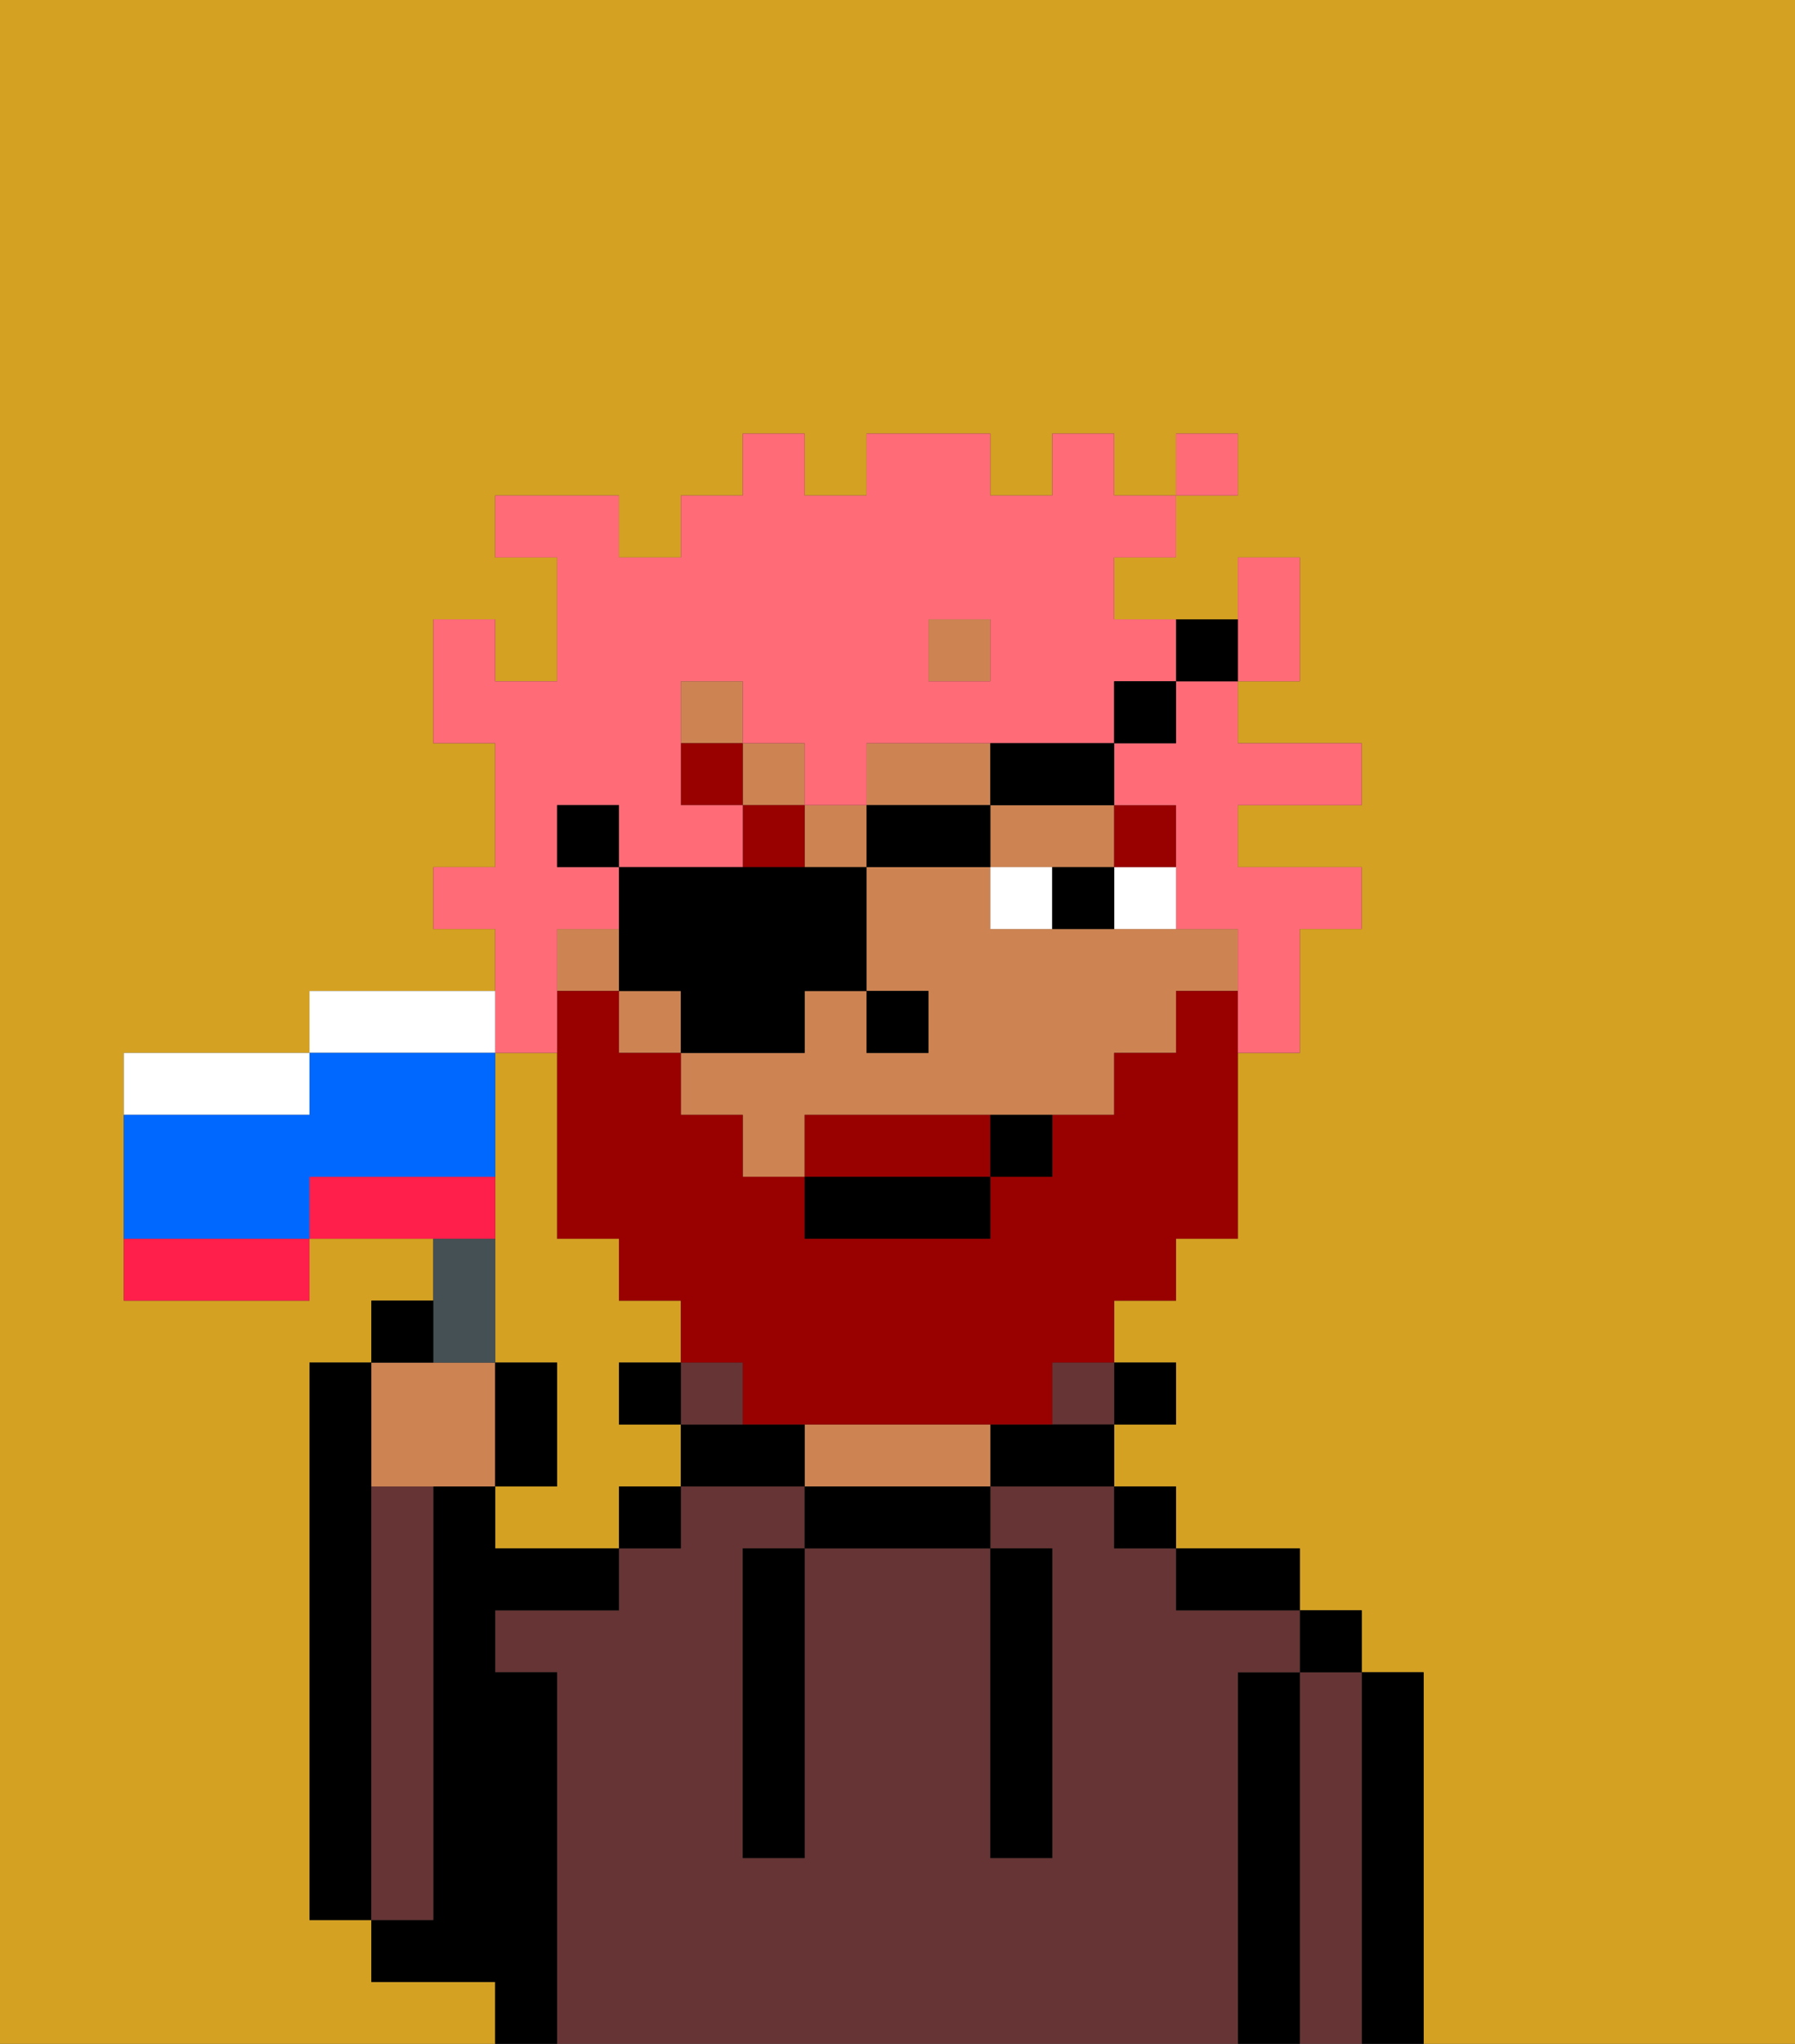 <svg xmlns="http://www.w3.org/2000/svg" viewBox="0 0 29 33"><rect x="0" y="0" width="29" height="33" fill="#333333" stroke="none"/><defs><style>polygon,rect,path{shape-rendering:crispedges;}.qa16-1{fill:#d4a122;}.qa16-2{fill:#000000;}.qa16-3{fill:#663434;}.qa16-4{fill:#ce8452;}.qa16-5{fill:#ffffff;}.qa16-6{fill:#990000;}.qa16-7{fill:#990000;}.qa16-8{fill:#ff6c77;}.qa16-9{fill:#455054;}.qa16-10{fill:#ffffff;}.qa16-11{fill:#ff1f4a;}.qa16-12{fill:#0068ff;}</style></defs><path class="qa16-1" d="M10,23V22h1V21H10V20H9V17H8v5H9v2H8v1h2V24h1V23Z"/><path class="qa16-1" d="M0,33H8V32H6V31H5V22H6V21H7V20H5v1H2V17H5V16H8V15H7V14H8V12H7V10H8v1H9V9H8V8h2V9h1V8h1V7h1V8h1V7h2V8h1V7h1V8h1V7h1V8H19V9H18v1h2V9h1v2H20v1h2v1H20v1h2v1H21v2H20v3H19v1H18v1h1v1H18v1h1v1h2v1h1v1h1v6h6V0H0Z"/><path class="qa16-2" d="M6,24V22H5v9H6V24Z"/><path class="qa16-2" d="M23,27H22v6h1V27Z"/><path class="qa16-3" d="M22,27H21v6h1V27Z"/><rect class="qa16-2" x="21" y="26" width="1" height="1"/><path class="qa16-2" d="M21,27H20v6h1V27Z"/><path class="qa16-3" d="M20,27h1V26H19V25H18V24H16v1h1v5H16V25H13v5H12V25h1V24H11v1H10v1H8v1H9v6H20V27Z"/><path class="qa16-2" d="M20,26h1V25H19v1Z"/><rect class="qa16-2" x="18" y="24" width="1" height="1"/><rect class="qa16-2" x="18" y="22" width="1" height="1"/><rect class="qa16-3" x="17" y="22" width="1" height="1"/><path class="qa16-2" d="M16,23v1h2V23H16Z"/><path class="qa16-2" d="M13,24v1h3V24H13Z"/><path class="qa16-4" d="M15,23H13v1h3V23Z"/><path class="qa16-2" d="M12,23H11v1h2V23Z"/><rect class="qa16-3" x="11" y="22" width="1" height="1"/><rect class="qa16-2" x="10" y="24" width="1" height="1"/><rect class="qa16-2" x="10" y="22" width="1" height="1"/><path class="qa16-2" d="M9,27H8V26h2V25H8V24H7v7H6v1H8v1H9V27Z"/><path class="qa16-3" d="M7,30V24H6v7H7Z"/><path class="qa16-2" d="M12,26v4h1V25H12Z"/><path class="qa16-2" d="M16,30h1V25H16v5Z"/><path class="qa16-4" d="M17,15H16V14H14v2h1v1H14V16H13v1H11v1h1v1h1V18h5V17h1V16h1V15H17Z"/><rect class="qa16-4" x="10" y="16" width="1" height="1"/><path class="qa16-4" d="M16,12H14v1h2Z"/><rect class="qa16-4" x="13" y="13" width="1" height="1"/><rect class="qa16-4" x="11" y="11" width="1" height="1"/><rect class="qa16-4" x="15" y="10" width="1" height="1"/><path class="qa16-4" d="M16,13v1h2V13H16Z"/><rect class="qa16-4" x="12" y="12" width="1" height="1"/><rect class="qa16-4" x="9" y="15" width="1" height="1"/><rect class="qa16-2" x="14" y="16" width="1" height="1"/><path class="qa16-5" d="M18,15h1V14H18Z"/><path class="qa16-5" d="M17,15V14H16v1Z"/><path class="qa16-2" d="M18,15V14H17v1Z"/><rect class="qa16-6" x="18" y="13" width="1" height="1"/><rect class="qa16-6" x="12" y="13" width="1" height="1"/><rect class="qa16-6" x="11" y="12" width="1" height="1"/><path class="qa16-7" d="M15,18H13v1h3V18Z"/><path class="qa16-7" d="M19,16v1H18v1H17v1H16v1H13V19H12V18H11V17H10V16H9v4h1v1h1v1h1v1h5V22h1V21h1V20h1V16Z"/><rect class="qa16-2" x="13" y="19" width="3" height="1"/><path class="qa16-2" d="M16,19h1V18H16Z"/><path class="qa16-8" d="M21,11V9H20v2Z"/><path class="qa16-8" d="M9,17V15h1V14H9V13h1v1h2V13H11V11h1v1h1v1h1V12h4V11h1V10H18V9h1V8H18V7H17V8H16V7H14V8H13V7H12V8H11V9H10V8H8V9H9v2H8V10H7v2H8v2H7v1H8v2Zm6-7h1v1H15Z"/><path class="qa16-8" d="M19,12H18v1h1v2h1v2h1V15h1V14H20V13h2V12H20V11H19Z"/><rect class="qa16-8" x="19" y="7" width="1" height="1"/><path class="qa16-2" d="M11,16v1h2V16h1V14H10v2Z"/><rect class="qa16-2" x="14" y="13" width="2" height="1"/><path class="qa16-2" d="M17,13h1V12H16v1Z"/><rect class="qa16-2" x="18" y="11" width="1" height="1"/><path class="qa16-2" d="M20,11V10H19v1Z"/><rect class="qa16-2" x="9" y="13" width="1" height="1"/><path class="qa16-4" d="M7,24H8V22H6v2Z"/><path class="qa16-9" d="M8,22V20H7v2Z"/><path class="qa16-2" d="M7,21H6v1H7Z"/><path class="qa16-2" d="M9,22H8v2H9Z"/><path class="qa16-10" d="M5,17H2v1H5Z"/><path class="qa16-10" d="M8,16H5v1H8Z"/><path class="qa16-11" d="M8,19H5v1H8Z"/><path class="qa16-11" d="M2,21H5V20H2Z"/><path class="qa16-12" d="M8,19V17H5v1H2v2H5V19Z"/></svg>